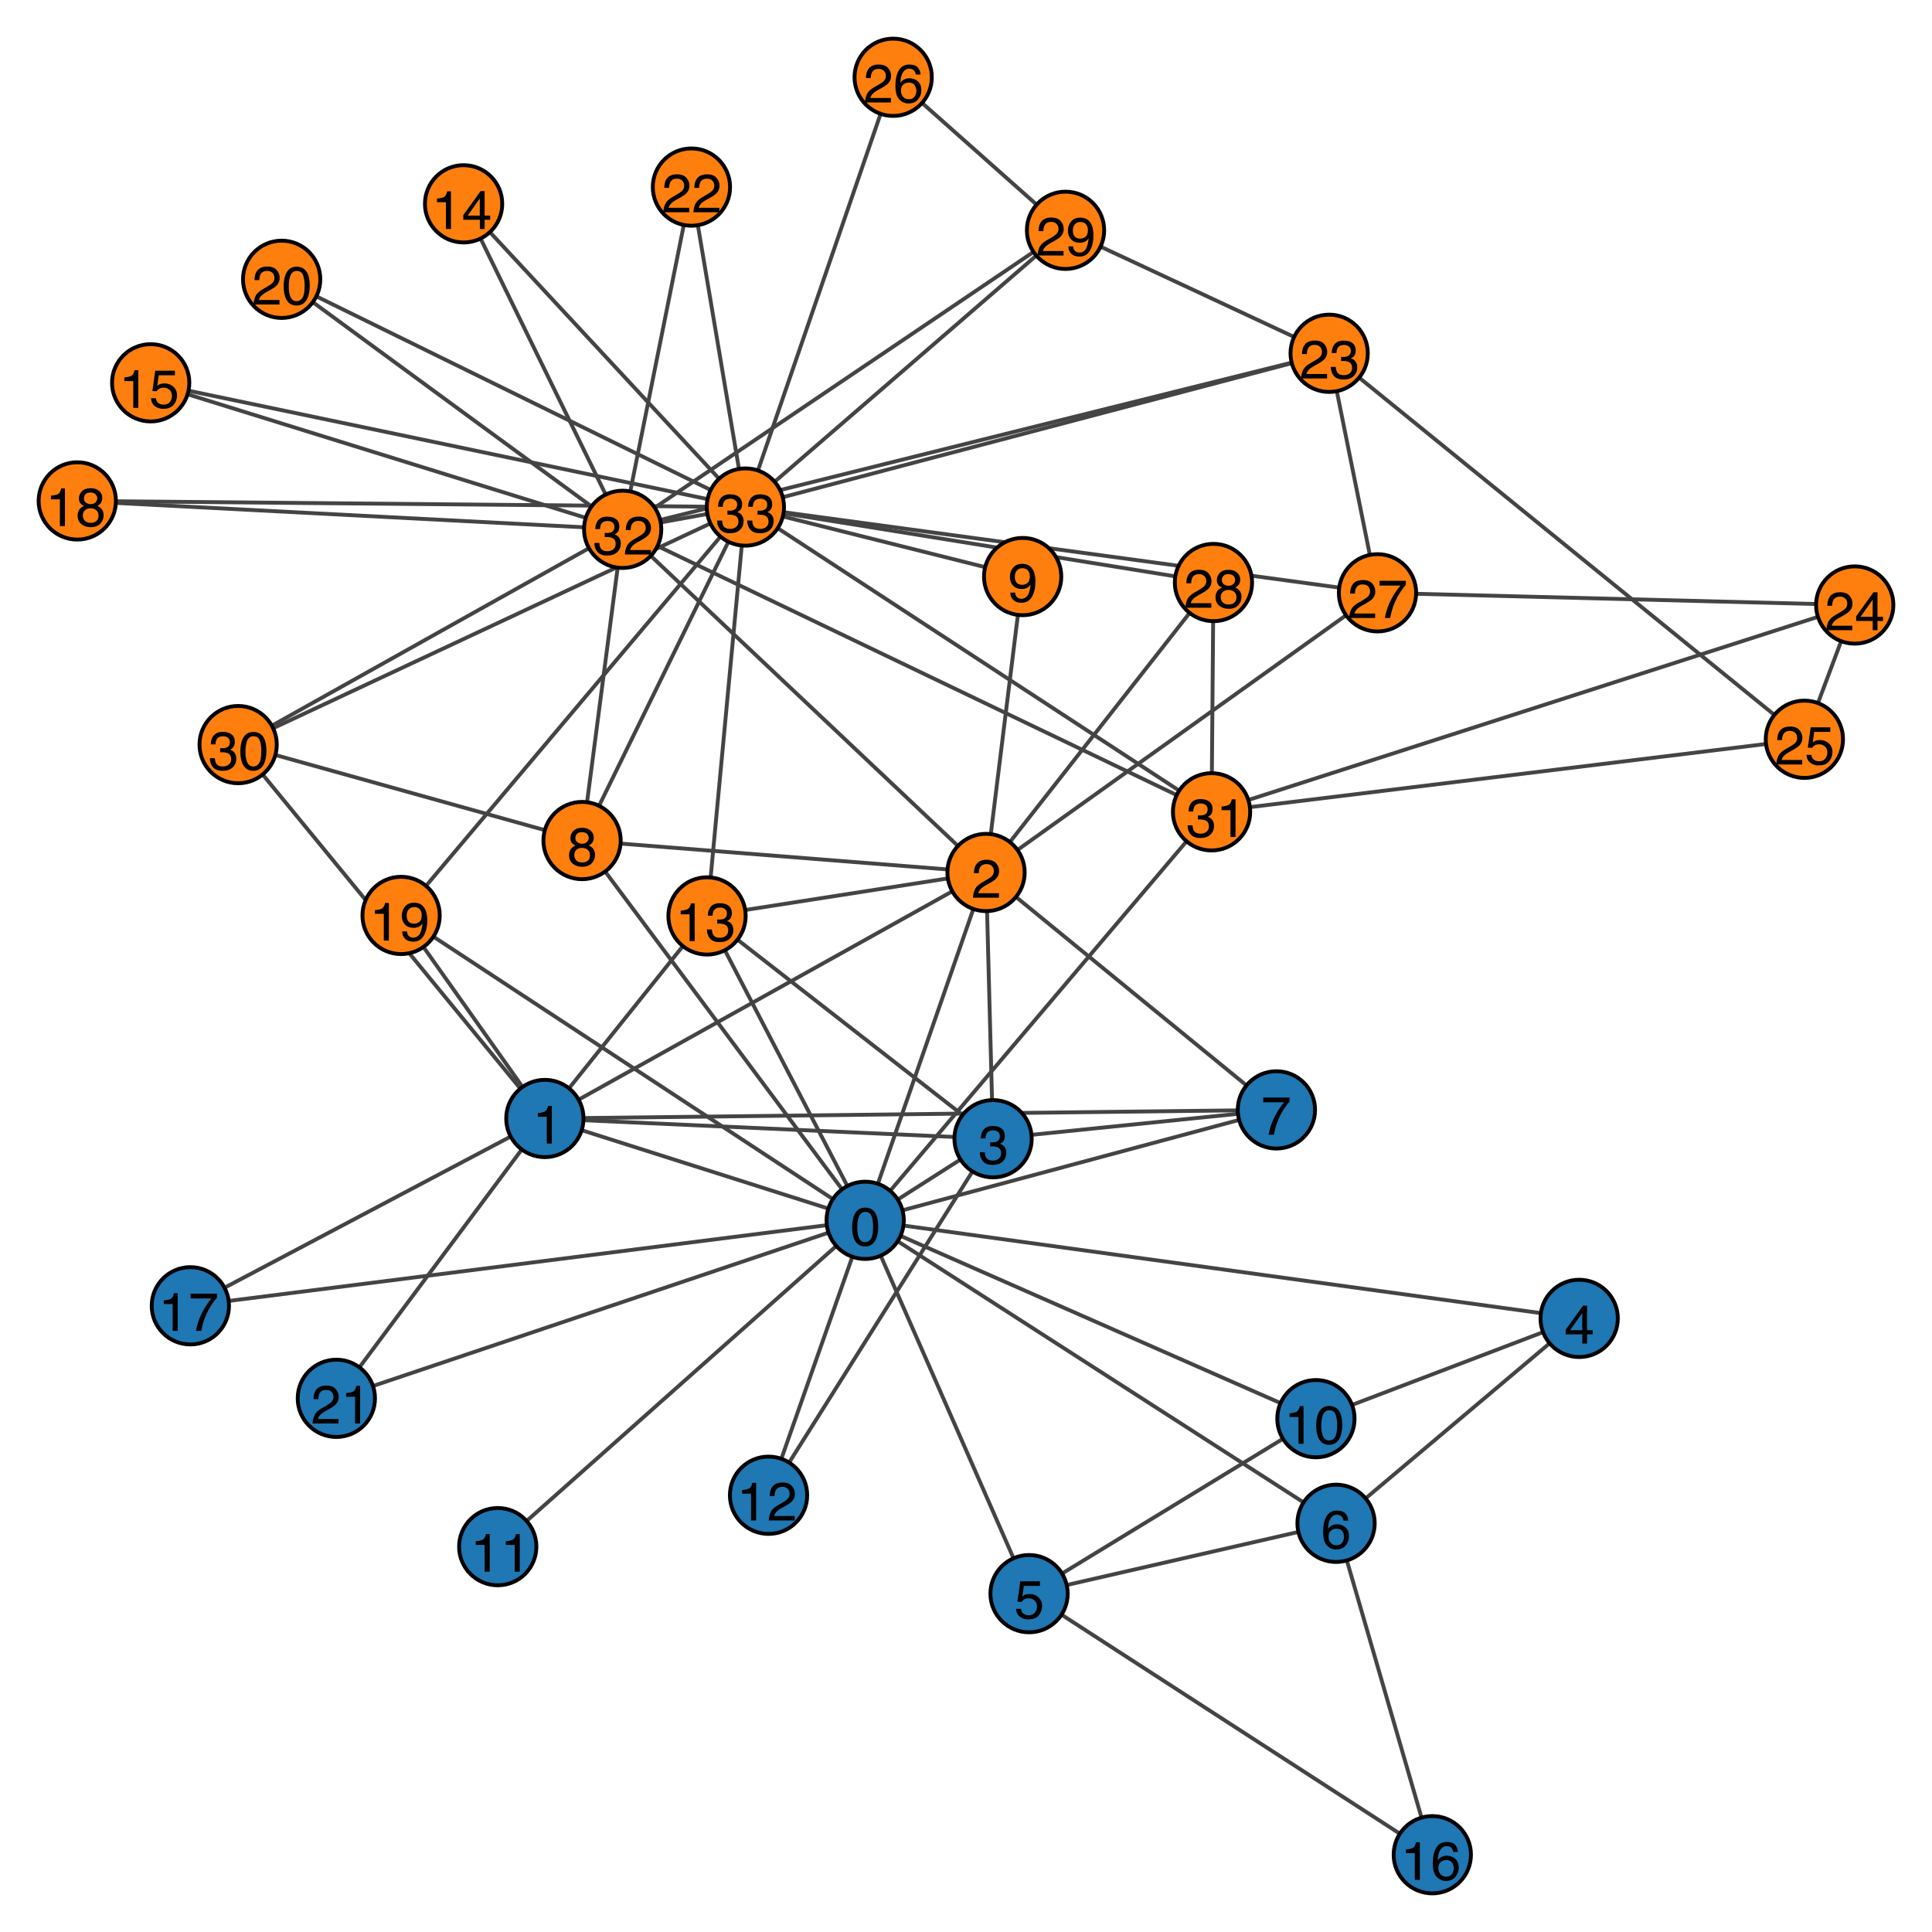 <?xml version="1.0" encoding="UTF-8"?>
<svg xmlns="http://www.w3.org/2000/svg" xmlns:xlink="http://www.w3.org/1999/xlink" width="500" height="500" viewBox="0 0 500 500">
<defs>
<g>
<g id="glyph-0-0">
<path d="M 3.789 -9.789 C 5.055 -9.789 5.969 -9.266 6.535 -8.223 C 6.973 -7.418 7.191 -6.312 7.191 -4.906 C 7.191 -3.578 6.992 -2.477 6.598 -1.605 C 6.023 -0.359 5.082 0.266 3.781 0.266 C 2.605 0.266 1.73 -0.242 1.156 -1.266 C 0.676 -2.117 0.438 -3.262 0.438 -4.695 C 0.438 -5.809 0.582 -6.762 0.867 -7.562 C 1.406 -9.047 2.379 -9.789 3.789 -9.789 Z M 3.773 -0.855 C 4.41 -0.855 4.918 -1.137 5.297 -1.703 C 5.676 -2.266 5.867 -3.32 5.867 -4.859 C 5.867 -5.973 5.727 -6.887 5.453 -7.605 C 5.18 -8.324 4.652 -8.68 3.863 -8.68 C 3.137 -8.68 2.609 -8.34 2.273 -7.66 C 1.938 -6.977 1.77 -5.977 1.77 -4.648 C 1.77 -3.648 1.879 -2.848 2.094 -2.242 C 2.422 -1.316 2.98 -0.855 3.773 -0.855 Z M 3.773 -0.855 "/>
</g>
<g id="glyph-0-1">
<path d="M 1.34 -6.93 L 1.34 -7.875 C 2.227 -7.961 2.848 -8.105 3.199 -8.309 C 3.551 -8.512 3.812 -8.992 3.984 -9.75 L 4.957 -9.75 L 4.957 0 L 3.645 0 L 3.645 -6.93 Z M 1.34 -6.93 "/>
</g>
<g id="glyph-0-2">
<path d="M 0.438 0 C 0.484 -0.844 0.656 -1.578 0.961 -2.203 C 1.266 -2.828 1.855 -3.395 2.734 -3.902 L 4.047 -4.664 C 4.633 -5.004 5.047 -5.297 5.285 -5.539 C 5.656 -5.914 5.844 -6.348 5.844 -6.836 C 5.844 -7.406 5.672 -7.859 5.332 -8.191 C 4.992 -8.527 4.535 -8.695 3.965 -8.695 C 3.121 -8.695 2.539 -8.375 2.215 -7.738 C 2.043 -7.398 1.945 -6.922 1.93 -6.316 L 0.676 -6.316 C 0.691 -7.168 0.848 -7.863 1.148 -8.402 C 1.68 -9.352 2.621 -9.824 3.973 -9.824 C 5.094 -9.824 5.91 -9.52 6.43 -8.914 C 6.945 -8.309 7.203 -7.633 7.203 -6.891 C 7.203 -6.105 6.93 -5.438 6.379 -4.883 C 6.059 -4.559 5.488 -4.164 4.664 -3.703 L 3.727 -3.188 C 3.281 -2.941 2.93 -2.703 2.672 -2.48 C 2.219 -2.086 1.93 -1.645 1.812 -1.164 L 7.156 -1.164 L 7.156 0 Z M 0.438 0 "/>
</g>
<g id="glyph-0-3">
<path d="M 3.637 0.266 C 2.48 0.266 1.641 -0.051 1.117 -0.688 C 0.594 -1.324 0.336 -2.098 0.336 -3.008 L 1.621 -3.008 C 1.676 -2.375 1.793 -1.914 1.977 -1.625 C 2.297 -1.109 2.871 -0.855 3.703 -0.855 C 4.352 -0.855 4.871 -1.027 5.266 -1.375 C 5.656 -1.719 5.852 -2.168 5.852 -2.715 C 5.852 -3.391 5.645 -3.859 5.234 -4.129 C 4.82 -4.398 4.246 -4.531 3.516 -4.531 C 3.434 -4.531 3.348 -4.531 3.266 -4.527 C 3.18 -4.527 3.094 -4.523 3.008 -4.52 L 3.008 -5.605 C 3.137 -5.594 3.242 -5.582 3.328 -5.578 C 3.414 -5.574 3.508 -5.57 3.609 -5.57 C 4.07 -5.57 4.449 -5.645 4.742 -5.789 C 5.262 -6.047 5.523 -6.5 5.523 -7.156 C 5.523 -7.645 5.352 -8.02 5.004 -8.285 C 4.656 -8.551 4.254 -8.68 3.793 -8.68 C 2.973 -8.68 2.406 -8.406 2.094 -7.859 C 1.918 -7.559 1.82 -7.133 1.797 -6.578 L 0.582 -6.578 C 0.582 -7.305 0.727 -7.926 1.02 -8.438 C 1.52 -9.348 2.402 -9.805 3.664 -9.805 C 4.664 -9.805 5.434 -9.582 5.98 -9.137 C 6.527 -8.691 6.801 -8.047 6.801 -7.203 C 6.801 -6.602 6.641 -6.117 6.316 -5.742 C 6.117 -5.508 5.855 -5.328 5.539 -5.195 C 6.055 -5.055 6.453 -4.781 6.742 -4.379 C 7.031 -3.977 7.18 -3.48 7.18 -2.898 C 7.18 -1.965 6.871 -1.203 6.254 -0.617 C 5.641 -0.027 4.766 0.266 3.637 0.266 Z M 3.637 0.266 "/>
</g>
<g id="glyph-0-4">
<path d="M 4.629 -3.465 L 4.629 -7.902 L 1.492 -3.465 Z M 4.648 0 L 4.648 -2.391 L 0.355 -2.391 L 0.355 -3.594 L 4.84 -9.816 L 5.879 -9.816 L 5.879 -3.465 L 7.32 -3.465 L 7.32 -2.391 L 5.879 -2.391 L 5.879 0 Z M 4.648 0 "/>
</g>
<g id="glyph-0-5">
<path d="M 1.73 -2.496 C 1.812 -1.793 2.137 -1.309 2.707 -1.039 C 3 -0.902 3.336 -0.836 3.719 -0.836 C 4.449 -0.836 4.988 -1.066 5.34 -1.531 C 5.691 -1.996 5.867 -2.512 5.867 -3.078 C 5.867 -3.762 5.656 -4.289 5.238 -4.664 C 4.82 -5.035 4.324 -5.223 3.738 -5.223 C 3.316 -5.223 2.953 -5.141 2.648 -4.977 C 2.344 -4.812 2.086 -4.586 1.875 -4.293 L 0.805 -4.355 L 1.551 -9.625 L 6.637 -9.625 L 6.637 -8.438 L 2.477 -8.438 L 2.059 -5.715 C 2.285 -5.887 2.5 -6.02 2.707 -6.105 C 3.07 -6.254 3.492 -6.328 3.973 -6.328 C 4.871 -6.328 5.629 -6.039 6.254 -5.461 C 6.879 -4.883 7.191 -4.148 7.191 -3.262 C 7.191 -2.336 6.906 -1.52 6.332 -0.812 C 5.762 -0.105 4.848 0.246 3.594 0.246 C 2.797 0.246 2.094 0.023 1.48 -0.426 C 0.867 -0.875 0.523 -1.566 0.453 -2.496 Z M 1.73 -2.496 "/>
</g>
<g id="glyph-0-6">
<path d="M 4.094 -9.828 C 5.188 -9.828 5.949 -9.547 6.383 -8.98 C 6.812 -8.414 7.027 -7.828 7.027 -7.227 L 5.812 -7.227 C 5.738 -7.613 5.621 -7.914 5.461 -8.133 C 5.164 -8.543 4.719 -8.75 4.117 -8.75 C 3.43 -8.75 2.879 -8.434 2.477 -7.797 C 2.07 -7.16 1.844 -6.25 1.797 -5.066 C 2.078 -5.48 2.438 -5.789 2.863 -5.996 C 3.258 -6.18 3.695 -6.27 4.176 -6.27 C 4.996 -6.27 5.711 -6.008 6.324 -5.484 C 6.934 -4.961 7.238 -4.176 7.238 -3.137 C 7.238 -2.25 6.949 -1.461 6.371 -0.777 C 5.793 -0.09 4.969 0.254 3.898 0.254 C 2.98 0.254 2.191 -0.094 1.523 -0.789 C 0.859 -1.484 0.527 -2.656 0.527 -4.301 C 0.527 -5.516 0.676 -6.547 0.969 -7.398 C 1.539 -9.02 2.582 -9.828 4.094 -9.828 Z M 4.008 -0.84 C 4.652 -0.84 5.137 -1.059 5.457 -1.492 C 5.781 -1.93 5.941 -2.441 5.941 -3.035 C 5.941 -3.535 5.797 -4.016 5.508 -4.469 C 5.223 -4.922 4.699 -5.148 3.945 -5.148 C 3.414 -5.148 2.953 -4.973 2.555 -4.621 C 2.156 -4.27 1.953 -3.742 1.953 -3.035 C 1.953 -2.414 2.137 -1.895 2.5 -1.473 C 2.859 -1.051 3.363 -0.84 4.008 -0.84 Z M 4.008 -0.84 "/>
</g>
<g id="glyph-0-7">
<path d="M 7.32 -9.625 L 7.32 -8.551 C 7.008 -8.246 6.59 -7.715 6.066 -6.961 C 5.547 -6.203 5.082 -5.387 4.684 -4.512 C 4.285 -3.66 3.984 -2.883 3.781 -2.18 C 3.648 -1.73 3.477 -1.004 3.266 0 L 1.906 0 C 2.219 -1.867 2.902 -3.727 3.957 -5.578 C 4.582 -6.664 5.238 -7.598 5.926 -8.387 L 0.512 -8.387 L 0.512 -9.625 Z M 7.32 -9.625 "/>
</g>
<g id="glyph-0-8">
<path d="M 3.809 -5.688 C 4.352 -5.688 4.773 -5.84 5.078 -6.141 C 5.383 -6.445 5.539 -6.805 5.539 -7.227 C 5.539 -7.59 5.391 -7.926 5.102 -8.23 C 4.809 -8.535 4.363 -8.688 3.766 -8.688 C 3.172 -8.688 2.746 -8.535 2.48 -8.23 C 2.219 -7.926 2.086 -7.566 2.086 -7.156 C 2.086 -6.695 2.258 -6.336 2.598 -6.078 C 2.938 -5.816 3.344 -5.688 3.809 -5.688 Z M 3.883 -0.84 C 4.453 -0.84 4.926 -0.996 5.301 -1.301 C 5.676 -1.609 5.867 -2.07 5.867 -2.68 C 5.867 -3.312 5.672 -3.793 5.285 -4.121 C 4.898 -4.449 4.398 -4.613 3.793 -4.613 C 3.207 -4.613 2.727 -4.445 2.355 -4.113 C 1.984 -3.777 1.797 -3.312 1.797 -2.719 C 1.797 -2.211 1.969 -1.77 2.309 -1.398 C 2.648 -1.027 3.172 -0.84 3.883 -0.84 Z M 2.133 -5.215 C 1.789 -5.359 1.523 -5.531 1.332 -5.727 C 0.973 -6.094 0.793 -6.566 0.793 -7.148 C 0.793 -7.879 1.059 -8.508 1.586 -9.031 C 2.113 -9.555 2.863 -9.816 3.836 -9.816 C 4.773 -9.816 5.508 -9.57 6.043 -9.074 C 6.578 -8.578 6.844 -8.004 6.844 -7.344 C 6.844 -6.73 6.688 -6.238 6.379 -5.859 C 6.203 -5.645 5.938 -5.434 5.57 -5.23 C 5.977 -5.043 6.297 -4.828 6.527 -4.586 C 6.961 -4.133 7.18 -3.539 7.18 -2.809 C 7.18 -1.949 6.887 -1.219 6.309 -0.617 C 5.73 -0.02 4.914 0.281 3.855 0.281 C 2.902 0.281 2.098 0.023 1.438 -0.496 C 0.781 -1.012 0.453 -1.766 0.453 -2.75 C 0.453 -3.328 0.594 -3.828 0.875 -4.25 C 1.156 -4.672 1.578 -4.992 2.133 -5.215 Z M 2.133 -5.215 "/>
</g>
<g id="glyph-0-9">
<path d="M 1.859 -2.367 C 1.895 -1.688 2.156 -1.219 2.645 -0.957 C 2.895 -0.82 3.18 -0.75 3.492 -0.75 C 4.082 -0.75 4.582 -0.996 4.996 -1.488 C 5.41 -1.977 5.707 -2.973 5.879 -4.469 C 5.605 -4.039 5.266 -3.734 4.863 -3.559 C 4.461 -3.383 4.027 -3.297 3.562 -3.297 C 2.617 -3.297 1.871 -3.59 1.324 -4.176 C 0.773 -4.766 0.5 -5.52 0.5 -6.445 C 0.5 -7.336 0.77 -8.117 1.312 -8.789 C 1.855 -9.465 2.656 -9.805 3.711 -9.805 C 5.137 -9.805 6.121 -9.16 6.664 -7.875 C 6.965 -7.168 7.117 -6.285 7.117 -5.223 C 7.117 -4.023 6.938 -2.961 6.578 -2.039 C 5.98 -0.496 4.969 0.273 3.539 0.273 C 2.582 0.273 1.855 0.023 1.359 -0.477 C 0.863 -0.98 0.617 -1.609 0.617 -2.367 Z M 3.727 -4.375 C 4.215 -4.375 4.66 -4.535 5.062 -4.855 C 5.465 -5.18 5.668 -5.738 5.668 -6.543 C 5.668 -7.262 5.484 -7.797 5.125 -8.152 C 4.762 -8.504 4.301 -8.68 3.738 -8.68 C 3.137 -8.68 2.66 -8.48 2.309 -8.078 C 1.953 -7.672 1.777 -7.133 1.777 -6.461 C 1.777 -5.82 1.934 -5.316 2.242 -4.938 C 2.551 -4.562 3.047 -4.375 3.727 -4.375 Z M 3.727 -4.375 "/>
</g>
</g>
</defs>
<rect x="-50" y="-50" width="600" height="600" fill="rgb(100%, 100%, 100%)" fill-opacity="1"/>
<path fill="none" stroke-width="1" stroke-linecap="butt" stroke-linejoin="miter" stroke="rgb(26.667%, 26.667%, 26.667%)" stroke-opacity="1" stroke-miterlimit="10" d="M 223.906 315.816 L 141.008 289.465 "/>
<path fill="none" stroke-width="1" stroke-linecap="butt" stroke-linejoin="miter" stroke="rgb(26.667%, 26.667%, 26.667%)" stroke-opacity="1" stroke-miterlimit="10" d="M 223.906 315.816 L 255.188 225.797 "/>
<path fill="none" stroke-width="1" stroke-linecap="butt" stroke-linejoin="miter" stroke="rgb(26.667%, 26.667%, 26.667%)" stroke-opacity="1" stroke-miterlimit="10" d="M 223.906 315.816 L 257.004 294.703 "/>
<path fill="none" stroke-width="1" stroke-linecap="butt" stroke-linejoin="miter" stroke="rgb(26.667%, 26.667%, 26.667%)" stroke-opacity="1" stroke-miterlimit="10" d="M 223.906 315.816 L 408.688 341.199 "/>
<path fill="none" stroke-width="1" stroke-linecap="butt" stroke-linejoin="miter" stroke="rgb(26.667%, 26.667%, 26.667%)" stroke-opacity="1" stroke-miterlimit="10" d="M 223.906 315.816 L 266.32 412.438 "/>
<path fill="none" stroke-width="1" stroke-linecap="butt" stroke-linejoin="miter" stroke="rgb(26.667%, 26.667%, 26.667%)" stroke-opacity="1" stroke-miterlimit="10" d="M 223.906 315.816 L 345.77 394.23 "/>
<path fill="none" stroke-width="1" stroke-linecap="butt" stroke-linejoin="miter" stroke="rgb(26.667%, 26.667%, 26.667%)" stroke-opacity="1" stroke-miterlimit="10" d="M 223.906 315.816 L 330.336 287.238 "/>
<path fill="none" stroke-width="1" stroke-linecap="butt" stroke-linejoin="miter" stroke="rgb(26.667%, 26.667%, 26.667%)" stroke-opacity="1" stroke-miterlimit="10" d="M 223.906 315.816 L 150.637 217.531 "/>
<path fill="none" stroke-width="1" stroke-linecap="butt" stroke-linejoin="miter" stroke="rgb(26.667%, 26.667%, 26.667%)" stroke-opacity="1" stroke-miterlimit="10" d="M 223.906 315.816 L 340.559 367.152 "/>
<path fill="none" stroke-width="1" stroke-linecap="butt" stroke-linejoin="miter" stroke="rgb(26.667%, 26.667%, 26.667%)" stroke-opacity="1" stroke-miterlimit="10" d="M 223.906 315.816 L 128.816 400.273 "/>
<path fill="none" stroke-width="1" stroke-linecap="butt" stroke-linejoin="miter" stroke="rgb(26.667%, 26.667%, 26.667%)" stroke-opacity="1" stroke-miterlimit="10" d="M 223.906 315.816 L 198.898 386.973 "/>
<path fill="none" stroke-width="1" stroke-linecap="butt" stroke-linejoin="miter" stroke="rgb(26.667%, 26.667%, 26.667%)" stroke-opacity="1" stroke-miterlimit="10" d="M 223.906 315.816 L 182.977 237.043 "/>
<path fill="none" stroke-width="1" stroke-linecap="butt" stroke-linejoin="miter" stroke="rgb(26.667%, 26.667%, 26.667%)" stroke-opacity="1" stroke-miterlimit="10" d="M 223.906 315.816 L 49.262 337.938 "/>
<path fill="none" stroke-width="1" stroke-linecap="butt" stroke-linejoin="miter" stroke="rgb(26.667%, 26.667%, 26.667%)" stroke-opacity="1" stroke-miterlimit="10" d="M 223.906 315.816 L 103.805 236.914 "/>
<path fill="none" stroke-width="1" stroke-linecap="butt" stroke-linejoin="miter" stroke="rgb(26.667%, 26.667%, 26.667%)" stroke-opacity="1" stroke-miterlimit="10" d="M 223.906 315.816 L 87.047 361.887 "/>
<path fill="none" stroke-width="1" stroke-linecap="butt" stroke-linejoin="miter" stroke="rgb(26.667%, 26.667%, 26.667%)" stroke-opacity="1" stroke-miterlimit="10" d="M 223.906 315.816 L 313.551 210.098 "/>
<path fill="none" stroke-width="1" stroke-linecap="butt" stroke-linejoin="miter" stroke="rgb(26.667%, 26.667%, 26.667%)" stroke-opacity="1" stroke-miterlimit="10" d="M 141.008 289.465 L 255.188 225.797 "/>
<path fill="none" stroke-width="1" stroke-linecap="butt" stroke-linejoin="miter" stroke="rgb(26.667%, 26.667%, 26.667%)" stroke-opacity="1" stroke-miterlimit="10" d="M 141.008 289.465 L 257.004 294.703 "/>
<path fill="none" stroke-width="1" stroke-linecap="butt" stroke-linejoin="miter" stroke="rgb(26.667%, 26.667%, 26.667%)" stroke-opacity="1" stroke-miterlimit="10" d="M 141.008 289.465 L 330.336 287.238 "/>
<path fill="none" stroke-width="1" stroke-linecap="butt" stroke-linejoin="miter" stroke="rgb(26.667%, 26.667%, 26.667%)" stroke-opacity="1" stroke-miterlimit="10" d="M 141.008 289.465 L 182.977 237.043 "/>
<path fill="none" stroke-width="1" stroke-linecap="butt" stroke-linejoin="miter" stroke="rgb(26.667%, 26.667%, 26.667%)" stroke-opacity="1" stroke-miterlimit="10" d="M 141.008 289.465 L 49.262 337.938 "/>
<path fill="none" stroke-width="1" stroke-linecap="butt" stroke-linejoin="miter" stroke="rgb(26.667%, 26.667%, 26.667%)" stroke-opacity="1" stroke-miterlimit="10" d="M 141.008 289.465 L 103.805 236.914 "/>
<path fill="none" stroke-width="1" stroke-linecap="butt" stroke-linejoin="miter" stroke="rgb(26.667%, 26.667%, 26.667%)" stroke-opacity="1" stroke-miterlimit="10" d="M 141.008 289.465 L 87.047 361.887 "/>
<path fill="none" stroke-width="1" stroke-linecap="butt" stroke-linejoin="miter" stroke="rgb(26.667%, 26.667%, 26.667%)" stroke-opacity="1" stroke-miterlimit="10" d="M 141.008 289.465 L 61.629 192.703 "/>
<path fill="none" stroke-width="1" stroke-linecap="butt" stroke-linejoin="miter" stroke="rgb(26.667%, 26.667%, 26.667%)" stroke-opacity="1" stroke-miterlimit="10" d="M 255.188 225.797 L 257.004 294.703 "/>
<path fill="none" stroke-width="1" stroke-linecap="butt" stroke-linejoin="miter" stroke="rgb(26.667%, 26.667%, 26.667%)" stroke-opacity="1" stroke-miterlimit="10" d="M 255.188 225.797 L 330.336 287.238 "/>
<path fill="none" stroke-width="1" stroke-linecap="butt" stroke-linejoin="miter" stroke="rgb(26.667%, 26.667%, 26.667%)" stroke-opacity="1" stroke-miterlimit="10" d="M 255.188 225.797 L 356.496 153.418 "/>
<path fill="none" stroke-width="1" stroke-linecap="butt" stroke-linejoin="miter" stroke="rgb(26.667%, 26.667%, 26.667%)" stroke-opacity="1" stroke-miterlimit="10" d="M 255.188 225.797 L 314.043 150.754 "/>
<path fill="none" stroke-width="1" stroke-linecap="butt" stroke-linejoin="miter" stroke="rgb(26.667%, 26.667%, 26.667%)" stroke-opacity="1" stroke-miterlimit="10" d="M 255.188 225.797 L 161.148 136.988 "/>
<path fill="none" stroke-width="1" stroke-linecap="butt" stroke-linejoin="miter" stroke="rgb(26.667%, 26.667%, 26.667%)" stroke-opacity="1" stroke-miterlimit="10" d="M 255.188 225.797 L 264.66 149.215 "/>
<path fill="none" stroke-width="1" stroke-linecap="butt" stroke-linejoin="miter" stroke="rgb(26.667%, 26.667%, 26.667%)" stroke-opacity="1" stroke-miterlimit="10" d="M 255.188 225.797 L 150.637 217.531 "/>
<path fill="none" stroke-width="1" stroke-linecap="butt" stroke-linejoin="miter" stroke="rgb(26.667%, 26.667%, 26.667%)" stroke-opacity="1" stroke-miterlimit="10" d="M 255.188 225.797 L 182.977 237.043 "/>
<path fill="none" stroke-width="1" stroke-linecap="butt" stroke-linejoin="miter" stroke="rgb(26.667%, 26.667%, 26.667%)" stroke-opacity="1" stroke-miterlimit="10" d="M 257.004 294.703 L 330.336 287.238 "/>
<path fill="none" stroke-width="1" stroke-linecap="butt" stroke-linejoin="miter" stroke="rgb(26.667%, 26.667%, 26.667%)" stroke-opacity="1" stroke-miterlimit="10" d="M 257.004 294.703 L 198.898 386.973 "/>
<path fill="none" stroke-width="1" stroke-linecap="butt" stroke-linejoin="miter" stroke="rgb(26.667%, 26.667%, 26.667%)" stroke-opacity="1" stroke-miterlimit="10" d="M 257.004 294.703 L 182.977 237.043 "/>
<path fill="none" stroke-width="1" stroke-linecap="butt" stroke-linejoin="miter" stroke="rgb(26.667%, 26.667%, 26.667%)" stroke-opacity="1" stroke-miterlimit="10" d="M 408.688 341.199 L 345.77 394.23 "/>
<path fill="none" stroke-width="1" stroke-linecap="butt" stroke-linejoin="miter" stroke="rgb(26.667%, 26.667%, 26.667%)" stroke-opacity="1" stroke-miterlimit="10" d="M 408.688 341.199 L 340.559 367.152 "/>
<path fill="none" stroke-width="1" stroke-linecap="butt" stroke-linejoin="miter" stroke="rgb(26.667%, 26.667%, 26.667%)" stroke-opacity="1" stroke-miterlimit="10" d="M 266.32 412.438 L 345.77 394.23 "/>
<path fill="none" stroke-width="1" stroke-linecap="butt" stroke-linejoin="miter" stroke="rgb(26.667%, 26.667%, 26.667%)" stroke-opacity="1" stroke-miterlimit="10" d="M 266.32 412.438 L 340.559 367.152 "/>
<path fill="none" stroke-width="1" stroke-linecap="butt" stroke-linejoin="miter" stroke="rgb(26.667%, 26.667%, 26.667%)" stroke-opacity="1" stroke-miterlimit="10" d="M 266.32 412.438 L 370.68 480 "/>
<path fill="none" stroke-width="1" stroke-linecap="butt" stroke-linejoin="miter" stroke="rgb(26.667%, 26.667%, 26.667%)" stroke-opacity="1" stroke-miterlimit="10" d="M 345.77 394.23 L 370.68 480 "/>
<path fill="none" stroke-width="1" stroke-linecap="butt" stroke-linejoin="miter" stroke="rgb(26.667%, 26.667%, 26.667%)" stroke-opacity="1" stroke-miterlimit="10" d="M 150.637 217.531 L 61.629 192.703 "/>
<path fill="none" stroke-width="1" stroke-linecap="butt" stroke-linejoin="miter" stroke="rgb(26.667%, 26.667%, 26.667%)" stroke-opacity="1" stroke-miterlimit="10" d="M 150.637 217.531 L 161.148 136.988 "/>
<path fill="none" stroke-width="1" stroke-linecap="butt" stroke-linejoin="miter" stroke="rgb(26.667%, 26.667%, 26.667%)" stroke-opacity="1" stroke-miterlimit="10" d="M 150.637 217.531 L 192.906 131.223 "/>
<path fill="none" stroke-width="1" stroke-linecap="butt" stroke-linejoin="miter" stroke="rgb(26.667%, 26.667%, 26.667%)" stroke-opacity="1" stroke-miterlimit="10" d="M 264.66 149.215 L 192.906 131.223 "/>
<path fill="none" stroke-width="1" stroke-linecap="butt" stroke-linejoin="miter" stroke="rgb(26.667%, 26.667%, 26.667%)" stroke-opacity="1" stroke-miterlimit="10" d="M 182.977 237.043 L 192.906 131.223 "/>
<path fill="none" stroke-width="1" stroke-linecap="butt" stroke-linejoin="miter" stroke="rgb(26.667%, 26.667%, 26.667%)" stroke-opacity="1" stroke-miterlimit="10" d="M 119.977 52.75 L 161.148 136.988 "/>
<path fill="none" stroke-width="1" stroke-linecap="butt" stroke-linejoin="miter" stroke="rgb(26.667%, 26.667%, 26.667%)" stroke-opacity="1" stroke-miterlimit="10" d="M 119.977 52.75 L 192.906 131.223 "/>
<path fill="none" stroke-width="1" stroke-linecap="butt" stroke-linejoin="miter" stroke="rgb(26.667%, 26.667%, 26.667%)" stroke-opacity="1" stroke-miterlimit="10" d="M 38.996 99.07 L 161.148 136.988 "/>
<path fill="none" stroke-width="1" stroke-linecap="butt" stroke-linejoin="miter" stroke="rgb(26.667%, 26.667%, 26.667%)" stroke-opacity="1" stroke-miterlimit="10" d="M 38.996 99.07 L 192.906 131.223 "/>
<path fill="none" stroke-width="1" stroke-linecap="butt" stroke-linejoin="miter" stroke="rgb(26.667%, 26.667%, 26.667%)" stroke-opacity="1" stroke-miterlimit="10" d="M 20 129.641 L 161.148 136.988 "/>
<path fill="none" stroke-width="1" stroke-linecap="butt" stroke-linejoin="miter" stroke="rgb(26.667%, 26.667%, 26.667%)" stroke-opacity="1" stroke-miterlimit="10" d="M 20 129.641 L 192.906 131.223 "/>
<path fill="none" stroke-width="1" stroke-linecap="butt" stroke-linejoin="miter" stroke="rgb(26.667%, 26.667%, 26.667%)" stroke-opacity="1" stroke-miterlimit="10" d="M 103.805 236.914 L 192.906 131.223 "/>
<path fill="none" stroke-width="1" stroke-linecap="butt" stroke-linejoin="miter" stroke="rgb(26.667%, 26.667%, 26.667%)" stroke-opacity="1" stroke-miterlimit="10" d="M 72.891 72.285 L 161.148 136.988 "/>
<path fill="none" stroke-width="1" stroke-linecap="butt" stroke-linejoin="miter" stroke="rgb(26.667%, 26.667%, 26.667%)" stroke-opacity="1" stroke-miterlimit="10" d="M 72.891 72.285 L 192.906 131.223 "/>
<path fill="none" stroke-width="1" stroke-linecap="butt" stroke-linejoin="miter" stroke="rgb(26.667%, 26.667%, 26.667%)" stroke-opacity="1" stroke-miterlimit="10" d="M 178.941 48.418 L 161.148 136.988 "/>
<path fill="none" stroke-width="1" stroke-linecap="butt" stroke-linejoin="miter" stroke="rgb(26.667%, 26.667%, 26.667%)" stroke-opacity="1" stroke-miterlimit="10" d="M 178.941 48.418 L 192.906 131.223 "/>
<path fill="none" stroke-width="1" stroke-linecap="butt" stroke-linejoin="miter" stroke="rgb(26.667%, 26.667%, 26.667%)" stroke-opacity="1" stroke-miterlimit="10" d="M 343.984 91.43 L 466.973 191.324 "/>
<path fill="none" stroke-width="1" stroke-linecap="butt" stroke-linejoin="miter" stroke="rgb(26.667%, 26.667%, 26.667%)" stroke-opacity="1" stroke-miterlimit="10" d="M 343.984 91.43 L 356.496 153.418 "/>
<path fill="none" stroke-width="1" stroke-linecap="butt" stroke-linejoin="miter" stroke="rgb(26.667%, 26.667%, 26.667%)" stroke-opacity="1" stroke-miterlimit="10" d="M 343.984 91.43 L 161.148 136.988 "/>
<path fill="none" stroke-width="1" stroke-linecap="butt" stroke-linejoin="miter" stroke="rgb(26.667%, 26.667%, 26.667%)" stroke-opacity="1" stroke-miterlimit="10" d="M 343.984 91.43 L 192.906 131.223 "/>
<path fill="none" stroke-width="1" stroke-linecap="butt" stroke-linejoin="miter" stroke="rgb(26.667%, 26.667%, 26.667%)" stroke-opacity="1" stroke-miterlimit="10" d="M 343.984 91.43 L 275.758 59.605 "/>
<path fill="none" stroke-width="1" stroke-linecap="butt" stroke-linejoin="miter" stroke="rgb(26.667%, 26.667%, 26.667%)" stroke-opacity="1" stroke-miterlimit="10" d="M 480 156.574 L 466.973 191.324 "/>
<path fill="none" stroke-width="1" stroke-linecap="butt" stroke-linejoin="miter" stroke="rgb(26.667%, 26.667%, 26.667%)" stroke-opacity="1" stroke-miterlimit="10" d="M 480 156.574 L 356.496 153.418 "/>
<path fill="none" stroke-width="1" stroke-linecap="butt" stroke-linejoin="miter" stroke="rgb(26.667%, 26.667%, 26.667%)" stroke-opacity="1" stroke-miterlimit="10" d="M 480 156.574 L 313.551 210.098 "/>
<path fill="none" stroke-width="1" stroke-linecap="butt" stroke-linejoin="miter" stroke="rgb(26.667%, 26.667%, 26.667%)" stroke-opacity="1" stroke-miterlimit="10" d="M 466.973 191.324 L 313.551 210.098 "/>
<path fill="none" stroke-width="1" stroke-linecap="butt" stroke-linejoin="miter" stroke="rgb(26.667%, 26.667%, 26.667%)" stroke-opacity="1" stroke-miterlimit="10" d="M 231.152 20 L 275.758 59.605 "/>
<path fill="none" stroke-width="1" stroke-linecap="butt" stroke-linejoin="miter" stroke="rgb(26.667%, 26.667%, 26.667%)" stroke-opacity="1" stroke-miterlimit="10" d="M 231.152 20 L 192.906 131.223 "/>
<path fill="none" stroke-width="1" stroke-linecap="butt" stroke-linejoin="miter" stroke="rgb(26.667%, 26.667%, 26.667%)" stroke-opacity="1" stroke-miterlimit="10" d="M 356.496 153.418 L 192.906 131.223 "/>
<path fill="none" stroke-width="1" stroke-linecap="butt" stroke-linejoin="miter" stroke="rgb(26.667%, 26.667%, 26.667%)" stroke-opacity="1" stroke-miterlimit="10" d="M 314.043 150.754 L 313.551 210.098 "/>
<path fill="none" stroke-width="1" stroke-linecap="butt" stroke-linejoin="miter" stroke="rgb(26.667%, 26.667%, 26.667%)" stroke-opacity="1" stroke-miterlimit="10" d="M 314.043 150.754 L 192.906 131.223 "/>
<path fill="none" stroke-width="1" stroke-linecap="butt" stroke-linejoin="miter" stroke="rgb(26.667%, 26.667%, 26.667%)" stroke-opacity="1" stroke-miterlimit="10" d="M 275.758 59.605 L 161.148 136.988 "/>
<path fill="none" stroke-width="1" stroke-linecap="butt" stroke-linejoin="miter" stroke="rgb(26.667%, 26.667%, 26.667%)" stroke-opacity="1" stroke-miterlimit="10" d="M 275.758 59.605 L 192.906 131.223 "/>
<path fill="none" stroke-width="1" stroke-linecap="butt" stroke-linejoin="miter" stroke="rgb(26.667%, 26.667%, 26.667%)" stroke-opacity="1" stroke-miterlimit="10" d="M 61.629 192.703 L 161.148 136.988 "/>
<path fill="none" stroke-width="1" stroke-linecap="butt" stroke-linejoin="miter" stroke="rgb(26.667%, 26.667%, 26.667%)" stroke-opacity="1" stroke-miterlimit="10" d="M 61.629 192.703 L 192.906 131.223 "/>
<path fill="none" stroke-width="1" stroke-linecap="butt" stroke-linejoin="miter" stroke="rgb(26.667%, 26.667%, 26.667%)" stroke-opacity="1" stroke-miterlimit="10" d="M 313.551 210.098 L 161.148 136.988 "/>
<path fill="none" stroke-width="1" stroke-linecap="butt" stroke-linejoin="miter" stroke="rgb(26.667%, 26.667%, 26.667%)" stroke-opacity="1" stroke-miterlimit="10" d="M 313.551 210.098 L 192.906 131.223 "/>
<path fill="none" stroke-width="1" stroke-linecap="butt" stroke-linejoin="miter" stroke="rgb(26.667%, 26.667%, 26.667%)" stroke-opacity="1" stroke-miterlimit="10" d="M 161.148 136.988 L 192.906 131.223 "/>
<path fill-rule="nonzero" fill="rgb(12.157%, 46.667%, 70.588%)" fill-opacity="1" stroke-width="1" stroke-linecap="butt" stroke-linejoin="miter" stroke="rgb(0%, 0%, 0%)" stroke-opacity="1" stroke-miterlimit="10" d="M 233.906 315.816 C 233.906 321.34 229.43 325.816 223.906 325.816 C 218.383 325.816 213.906 321.34 213.906 315.816 C 213.906 310.293 218.383 305.816 223.906 305.816 C 229.43 305.816 233.906 310.293 233.906 315.816 "/>
<path fill-rule="nonzero" fill="rgb(12.157%, 46.667%, 70.588%)" fill-opacity="1" stroke-width="1" stroke-linecap="butt" stroke-linejoin="miter" stroke="rgb(0%, 0%, 0%)" stroke-opacity="1" stroke-miterlimit="10" d="M 151.008 289.465 C 151.008 294.984 146.531 299.465 141.008 299.465 C 135.484 299.465 131.008 294.984 131.008 289.465 C 131.008 283.941 135.484 279.465 141.008 279.465 C 146.531 279.465 151.008 283.941 151.008 289.465 "/>
<path fill-rule="nonzero" fill="rgb(100%, 49.804%, 5.49%)" fill-opacity="1" stroke-width="1" stroke-linecap="butt" stroke-linejoin="miter" stroke="rgb(0%, 0%, 0%)" stroke-opacity="1" stroke-miterlimit="10" d="M 265.188 225.797 C 265.188 231.32 260.711 235.797 255.188 235.797 C 249.664 235.797 245.188 231.32 245.188 225.797 C 245.188 220.273 249.664 215.797 255.188 215.797 C 260.711 215.797 265.188 220.273 265.188 225.797 "/>
<path fill-rule="nonzero" fill="rgb(12.157%, 46.667%, 70.588%)" fill-opacity="1" stroke-width="1" stroke-linecap="butt" stroke-linejoin="miter" stroke="rgb(0%, 0%, 0%)" stroke-opacity="1" stroke-miterlimit="10" d="M 267.004 294.703 C 267.004 300.223 262.527 304.703 257.004 304.703 C 251.48 304.703 247.004 300.223 247.004 294.703 C 247.004 289.18 251.48 284.703 257.004 284.703 C 262.527 284.703 267.004 289.18 267.004 294.703 "/>
<path fill-rule="nonzero" fill="rgb(12.157%, 46.667%, 70.588%)" fill-opacity="1" stroke-width="1" stroke-linecap="butt" stroke-linejoin="miter" stroke="rgb(0%, 0%, 0%)" stroke-opacity="1" stroke-miterlimit="10" d="M 418.688 341.199 C 418.688 346.723 414.211 351.199 408.688 351.199 C 403.164 351.199 398.688 346.723 398.688 341.199 C 398.688 335.676 403.164 331.199 408.688 331.199 C 414.211 331.199 418.688 335.676 418.688 341.199 "/>
<path fill-rule="nonzero" fill="rgb(12.157%, 46.667%, 70.588%)" fill-opacity="1" stroke-width="1" stroke-linecap="butt" stroke-linejoin="miter" stroke="rgb(0%, 0%, 0%)" stroke-opacity="1" stroke-miterlimit="10" d="M 276.32 412.438 C 276.32 417.961 271.844 422.438 266.32 422.438 C 260.797 422.438 256.32 417.961 256.32 412.438 C 256.32 406.914 260.797 402.438 266.32 402.438 C 271.844 402.438 276.32 406.914 276.32 412.438 "/>
<path fill-rule="nonzero" fill="rgb(12.157%, 46.667%, 70.588%)" fill-opacity="1" stroke-width="1" stroke-linecap="butt" stroke-linejoin="miter" stroke="rgb(0%, 0%, 0%)" stroke-opacity="1" stroke-miterlimit="10" d="M 355.77 394.23 C 355.77 399.754 351.293 404.23 345.77 404.23 C 340.246 404.23 335.77 399.754 335.77 394.23 C 335.77 388.707 340.246 384.23 345.77 384.23 C 351.293 384.23 355.77 388.707 355.77 394.23 "/>
<path fill-rule="nonzero" fill="rgb(12.157%, 46.667%, 70.588%)" fill-opacity="1" stroke-width="1" stroke-linecap="butt" stroke-linejoin="miter" stroke="rgb(0%, 0%, 0%)" stroke-opacity="1" stroke-miterlimit="10" d="M 340.336 287.238 C 340.336 292.762 335.859 297.238 330.336 297.238 C 324.812 297.238 320.336 292.762 320.336 287.238 C 320.336 281.715 324.812 277.238 330.336 277.238 C 335.859 277.238 340.336 281.715 340.336 287.238 "/>
<path fill-rule="nonzero" fill="rgb(100%, 49.804%, 5.49%)" fill-opacity="1" stroke-width="1" stroke-linecap="butt" stroke-linejoin="miter" stroke="rgb(0%, 0%, 0%)" stroke-opacity="1" stroke-miterlimit="10" d="M 160.637 217.531 C 160.637 223.055 156.16 227.531 150.637 227.531 C 145.113 227.531 140.637 223.055 140.637 217.531 C 140.637 212.008 145.113 207.531 150.637 207.531 C 156.16 207.531 160.637 212.008 160.637 217.531 "/>
<path fill-rule="nonzero" fill="rgb(100%, 49.804%, 5.49%)" fill-opacity="1" stroke-width="1" stroke-linecap="butt" stroke-linejoin="miter" stroke="rgb(0%, 0%, 0%)" stroke-opacity="1" stroke-miterlimit="10" d="M 274.66 149.215 C 274.66 154.738 270.184 159.215 264.66 159.215 C 259.141 159.215 254.66 154.738 254.66 149.215 C 254.66 143.691 259.141 139.215 264.66 139.215 C 270.184 139.215 274.66 143.691 274.66 149.215 "/>
<path fill-rule="nonzero" fill="rgb(12.157%, 46.667%, 70.588%)" fill-opacity="1" stroke-width="1" stroke-linecap="butt" stroke-linejoin="miter" stroke="rgb(0%, 0%, 0%)" stroke-opacity="1" stroke-miterlimit="10" d="M 350.559 367.152 C 350.559 372.676 346.082 377.152 340.559 377.152 C 335.035 377.152 330.559 372.676 330.559 367.152 C 330.559 361.629 335.035 357.152 340.559 357.152 C 346.082 357.152 350.559 361.629 350.559 367.152 "/>
<path fill-rule="nonzero" fill="rgb(12.157%, 46.667%, 70.588%)" fill-opacity="1" stroke-width="1" stroke-linecap="butt" stroke-linejoin="miter" stroke="rgb(0%, 0%, 0%)" stroke-opacity="1" stroke-miterlimit="10" d="M 138.816 400.273 C 138.816 405.797 134.34 410.273 128.816 410.273 C 123.297 410.273 118.816 405.797 118.816 400.273 C 118.816 394.754 123.297 390.273 128.816 390.273 C 134.34 390.273 138.816 394.754 138.816 400.273 "/>
<path fill-rule="nonzero" fill="rgb(12.157%, 46.667%, 70.588%)" fill-opacity="1" stroke-width="1" stroke-linecap="butt" stroke-linejoin="miter" stroke="rgb(0%, 0%, 0%)" stroke-opacity="1" stroke-miterlimit="10" d="M 208.898 386.973 C 208.898 392.496 204.422 396.973 198.898 396.973 C 193.375 396.973 188.898 392.496 188.898 386.973 C 188.898 381.449 193.375 376.973 198.898 376.973 C 204.422 376.973 208.898 381.449 208.898 386.973 "/>
<path fill-rule="nonzero" fill="rgb(100%, 49.804%, 5.49%)" fill-opacity="1" stroke-width="1" stroke-linecap="butt" stroke-linejoin="miter" stroke="rgb(0%, 0%, 0%)" stroke-opacity="1" stroke-miterlimit="10" d="M 192.977 237.043 C 192.977 242.566 188.5 247.043 182.977 247.043 C 177.453 247.043 172.977 242.566 172.977 237.043 C 172.977 231.52 177.453 227.043 182.977 227.043 C 188.5 227.043 192.977 231.52 192.977 237.043 "/>
<path fill-rule="nonzero" fill="rgb(100%, 49.804%, 5.49%)" fill-opacity="1" stroke-width="1" stroke-linecap="butt" stroke-linejoin="miter" stroke="rgb(0%, 0%, 0%)" stroke-opacity="1" stroke-miterlimit="10" d="M 129.977 52.75 C 129.977 58.27 125.5 62.75 119.977 62.75 C 114.453 62.75 109.977 58.27 109.977 52.75 C 109.977 47.227 114.453 42.75 119.977 42.75 C 125.5 42.75 129.977 47.227 129.977 52.75 "/>
<path fill-rule="nonzero" fill="rgb(100%, 49.804%, 5.49%)" fill-opacity="1" stroke-width="1" stroke-linecap="butt" stroke-linejoin="miter" stroke="rgb(0%, 0%, 0%)" stroke-opacity="1" stroke-miterlimit="10" d="M 48.996 99.07 C 48.996 104.594 44.52 109.07 38.996 109.07 C 33.477 109.07 28.996 104.594 28.996 99.07 C 28.996 93.547 33.477 89.07 38.996 89.07 C 44.52 89.07 48.996 93.547 48.996 99.07 "/>
<path fill-rule="nonzero" fill="rgb(12.157%, 46.667%, 70.588%)" fill-opacity="1" stroke-width="1" stroke-linecap="butt" stroke-linejoin="miter" stroke="rgb(0%, 0%, 0%)" stroke-opacity="1" stroke-miterlimit="10" d="M 380.68 480 C 380.68 485.523 376.203 490 370.68 490 C 365.16 490 360.68 485.523 360.68 480 C 360.68 474.477 365.16 470 370.68 470 C 376.203 470 380.68 474.477 380.68 480 "/>
<path fill-rule="nonzero" fill="rgb(12.157%, 46.667%, 70.588%)" fill-opacity="1" stroke-width="1" stroke-linecap="butt" stroke-linejoin="miter" stroke="rgb(0%, 0%, 0%)" stroke-opacity="1" stroke-miterlimit="10" d="M 59.262 337.938 C 59.262 343.461 54.785 347.938 49.262 347.938 C 43.738 347.938 39.262 343.461 39.262 337.938 C 39.262 332.418 43.738 327.938 49.262 327.938 C 54.785 327.938 59.262 332.418 59.262 337.938 "/>
<path fill-rule="nonzero" fill="rgb(100%, 49.804%, 5.49%)" fill-opacity="1" stroke-width="1" stroke-linecap="butt" stroke-linejoin="miter" stroke="rgb(0%, 0%, 0%)" stroke-opacity="1" stroke-miterlimit="10" d="M 30 129.641 C 30 135.16 25.523 139.641 20 139.641 C 14.477 139.641 10 135.16 10 129.641 C 10 124.117 14.477 119.641 20 119.641 C 25.523 119.641 30 124.117 30 129.641 "/>
<path fill-rule="nonzero" fill="rgb(100%, 49.804%, 5.49%)" fill-opacity="1" stroke-width="1" stroke-linecap="butt" stroke-linejoin="miter" stroke="rgb(0%, 0%, 0%)" stroke-opacity="1" stroke-miterlimit="10" d="M 113.805 236.914 C 113.805 242.438 109.328 246.914 103.805 246.914 C 98.285 246.914 93.805 242.438 93.805 236.914 C 93.805 231.395 98.285 226.914 103.805 226.914 C 109.328 226.914 113.805 231.395 113.805 236.914 "/>
<path fill-rule="nonzero" fill="rgb(100%, 49.804%, 5.49%)" fill-opacity="1" stroke-width="1" stroke-linecap="butt" stroke-linejoin="miter" stroke="rgb(0%, 0%, 0%)" stroke-opacity="1" stroke-miterlimit="10" d="M 82.891 72.285 C 82.891 77.809 78.414 82.285 72.891 82.285 C 67.371 82.285 62.891 77.809 62.891 72.285 C 62.891 66.762 67.371 62.285 72.891 62.285 C 78.414 62.285 82.891 66.762 82.891 72.285 "/>
<path fill-rule="nonzero" fill="rgb(12.157%, 46.667%, 70.588%)" fill-opacity="1" stroke-width="1" stroke-linecap="butt" stroke-linejoin="miter" stroke="rgb(0%, 0%, 0%)" stroke-opacity="1" stroke-miterlimit="10" d="M 97.047 361.887 C 97.047 367.406 92.57 371.887 87.047 371.887 C 81.523 371.887 77.047 367.406 77.047 361.887 C 77.047 356.363 81.523 351.887 87.047 351.887 C 92.57 351.887 97.047 356.363 97.047 361.887 "/>
<path fill-rule="nonzero" fill="rgb(100%, 49.804%, 5.49%)" fill-opacity="1" stroke-width="1" stroke-linecap="butt" stroke-linejoin="miter" stroke="rgb(0%, 0%, 0%)" stroke-opacity="1" stroke-miterlimit="10" d="M 188.941 48.418 C 188.941 53.941 184.461 58.418 178.941 58.418 C 173.418 58.418 168.941 53.941 168.941 48.418 C 168.941 42.895 173.418 38.418 178.941 38.418 C 184.461 38.418 188.941 42.895 188.941 48.418 "/>
<path fill-rule="nonzero" fill="rgb(100%, 49.804%, 5.49%)" fill-opacity="1" stroke-width="1" stroke-linecap="butt" stroke-linejoin="miter" stroke="rgb(0%, 0%, 0%)" stroke-opacity="1" stroke-miterlimit="10" d="M 353.984 91.43 C 353.984 96.949 349.508 101.43 343.984 101.43 C 338.461 101.43 333.984 96.949 333.984 91.43 C 333.984 85.906 338.461 81.43 343.984 81.43 C 349.508 81.43 353.984 85.906 353.984 91.43 "/>
<path fill-rule="nonzero" fill="rgb(100%, 49.804%, 5.49%)" fill-opacity="1" stroke-width="1" stroke-linecap="butt" stroke-linejoin="miter" stroke="rgb(0%, 0%, 0%)" stroke-opacity="1" stroke-miterlimit="10" d="M 490 156.574 C 490 162.094 485.523 166.574 480 166.574 C 474.477 166.574 470 162.094 470 156.574 C 470 151.051 474.477 146.574 480 146.574 C 485.523 146.574 490 151.051 490 156.574 "/>
<path fill-rule="nonzero" fill="rgb(100%, 49.804%, 5.49%)" fill-opacity="1" stroke-width="1" stroke-linecap="butt" stroke-linejoin="miter" stroke="rgb(0%, 0%, 0%)" stroke-opacity="1" stroke-miterlimit="10" d="M 476.973 191.324 C 476.973 196.848 472.496 201.324 466.973 201.324 C 461.449 201.324 456.973 196.848 456.973 191.324 C 456.973 185.801 461.449 181.324 466.973 181.324 C 472.496 181.324 476.973 185.801 476.973 191.324 "/>
<path fill-rule="nonzero" fill="rgb(100%, 49.804%, 5.49%)" fill-opacity="1" stroke-width="1" stroke-linecap="butt" stroke-linejoin="miter" stroke="rgb(0%, 0%, 0%)" stroke-opacity="1" stroke-miterlimit="10" d="M 241.152 20 C 241.152 25.523 236.676 30 231.152 30 C 225.629 30 221.152 25.523 221.152 20 C 221.152 14.477 225.629 10 231.152 10 C 236.676 10 241.152 14.477 241.152 20 "/>
<path fill-rule="nonzero" fill="rgb(100%, 49.804%, 5.49%)" fill-opacity="1" stroke-width="1" stroke-linecap="butt" stroke-linejoin="miter" stroke="rgb(0%, 0%, 0%)" stroke-opacity="1" stroke-miterlimit="10" d="M 366.496 153.418 C 366.496 158.941 362.02 163.418 356.496 163.418 C 350.973 163.418 346.496 158.941 346.496 153.418 C 346.496 147.895 350.973 143.418 356.496 143.418 C 362.02 143.418 366.496 147.895 366.496 153.418 "/>
<path fill-rule="nonzero" fill="rgb(100%, 49.804%, 5.49%)" fill-opacity="1" stroke-width="1" stroke-linecap="butt" stroke-linejoin="miter" stroke="rgb(0%, 0%, 0%)" stroke-opacity="1" stroke-miterlimit="10" d="M 324.043 150.754 C 324.043 156.277 319.566 160.754 314.043 160.754 C 308.52 160.754 304.043 156.277 304.043 150.754 C 304.043 145.234 308.52 140.754 314.043 140.754 C 319.566 140.754 324.043 145.234 324.043 150.754 "/>
<path fill-rule="nonzero" fill="rgb(100%, 49.804%, 5.49%)" fill-opacity="1" stroke-width="1" stroke-linecap="butt" stroke-linejoin="miter" stroke="rgb(0%, 0%, 0%)" stroke-opacity="1" stroke-miterlimit="10" d="M 285.758 59.605 C 285.758 65.129 281.281 69.605 275.758 69.605 C 270.234 69.605 265.758 65.129 265.758 59.605 C 265.758 54.082 270.234 49.605 275.758 49.605 C 281.281 49.605 285.758 54.082 285.758 59.605 "/>
<path fill-rule="nonzero" fill="rgb(100%, 49.804%, 5.49%)" fill-opacity="1" stroke-width="1" stroke-linecap="butt" stroke-linejoin="miter" stroke="rgb(0%, 0%, 0%)" stroke-opacity="1" stroke-miterlimit="10" d="M 71.629 192.703 C 71.629 198.227 67.152 202.703 61.629 202.703 C 56.105 202.703 51.629 198.227 51.629 192.703 C 51.629 187.18 56.105 182.703 61.629 182.703 C 67.152 182.703 71.629 187.18 71.629 192.703 "/>
<path fill-rule="nonzero" fill="rgb(100%, 49.804%, 5.49%)" fill-opacity="1" stroke-width="1" stroke-linecap="butt" stroke-linejoin="miter" stroke="rgb(0%, 0%, 0%)" stroke-opacity="1" stroke-miterlimit="10" d="M 323.551 210.098 C 323.551 215.621 319.07 220.098 313.551 220.098 C 308.027 220.098 303.551 215.621 303.551 210.098 C 303.551 204.574 308.027 200.098 313.551 200.098 C 319.07 200.098 323.551 204.574 323.551 210.098 "/>
<path fill-rule="nonzero" fill="rgb(100%, 49.804%, 5.49%)" fill-opacity="1" stroke-width="1" stroke-linecap="butt" stroke-linejoin="miter" stroke="rgb(0%, 0%, 0%)" stroke-opacity="1" stroke-miterlimit="10" d="M 171.148 136.988 C 171.148 142.512 166.672 146.988 161.148 146.988 C 155.625 146.988 151.148 142.512 151.148 136.988 C 151.148 131.465 155.625 126.988 161.148 126.988 C 166.672 126.988 171.148 131.465 171.148 136.988 "/>
<path fill-rule="nonzero" fill="rgb(100%, 49.804%, 5.49%)" fill-opacity="1" stroke-width="1" stroke-linecap="butt" stroke-linejoin="miter" stroke="rgb(0%, 0%, 0%)" stroke-opacity="1" stroke-miterlimit="10" d="M 202.906 131.223 C 202.906 136.746 198.43 141.223 192.906 141.223 C 187.383 141.223 182.906 136.746 182.906 131.223 C 182.906 125.699 187.383 121.223 192.906 121.223 C 198.43 121.223 202.906 125.699 202.906 131.223 "/>
<g fill="rgb(0%, 0%, 0%)" fill-opacity="1">
<use xlink:href="#glyph-0-0" x="220.094" y="322.32"/>
</g>
<g fill="rgb(0%, 0%, 0%)" fill-opacity="1">
<use xlink:href="#glyph-0-1" x="137.859" y="295.945"/>
</g>
<g fill="rgb(0%, 0%, 0%)" fill-opacity="1">
<use xlink:href="#glyph-0-2" x="251.367" y="232.32"/>
</g>
<g fill="rgb(0%, 0%, 0%)" fill-opacity="1">
<use xlink:href="#glyph-0-3" x="253.246" y="301.211"/>
</g>
<g fill="rgb(0%, 0%, 0%)" fill-opacity="1">
<use xlink:href="#glyph-0-4" x="404.852" y="347.719"/>
</g>
<g fill="rgb(0%, 0%, 0%)" fill-opacity="1">
<use xlink:href="#glyph-0-5" x="262.5" y="418.859"/>
</g>
<g fill="rgb(0%, 0%, 0%)" fill-opacity="1">
<use xlink:href="#glyph-0-6" x="341.887" y="400.758"/>
</g>
<g fill="rgb(0%, 0%, 0%)" fill-opacity="1">
<use xlink:href="#glyph-0-7" x="326.418" y="293.66"/>
</g>
<g fill="rgb(0%, 0%, 0%)" fill-opacity="1">
<use xlink:href="#glyph-0-8" x="146.82" y="224.047"/>
</g>
<g fill="rgb(0%, 0%, 0%)" fill-opacity="1">
<use xlink:href="#glyph-0-9" x="260.855" y="155.727"/>
</g>
<g fill="rgb(0%, 0%, 0%)" fill-opacity="1">
<use xlink:href="#glyph-0-1" x="332.398" y="373.656"/>
<use xlink:href="#glyph-0-0" x="340.185" y="373.656"/>
</g>
<g fill="rgb(0%, 0%, 0%)" fill-opacity="1">
<use xlink:href="#glyph-0-1" x="121.777" y="406.758"/>
<use xlink:href="#glyph-0-1" x="129.563" y="406.758"/>
</g>
<g fill="rgb(0%, 0%, 0%)" fill-opacity="1">
<use xlink:href="#glyph-0-1" x="190.73" y="393.496"/>
<use xlink:href="#glyph-0-2" x="198.517" y="393.496"/>
</g>
<g fill="rgb(0%, 0%, 0%)" fill-opacity="1">
<use xlink:href="#glyph-0-1" x="174.824" y="243.555"/>
<use xlink:href="#glyph-0-3" x="182.61" y="243.555"/>
</g>
<g fill="rgb(0%, 0%, 0%)" fill-opacity="1">
<use xlink:href="#glyph-0-1" x="111.754" y="59.266"/>
<use xlink:href="#glyph-0-4" x="119.54" y="59.266"/>
</g>
<g fill="rgb(0%, 0%, 0%)" fill-opacity="1">
<use xlink:href="#glyph-0-1" x="30.84" y="105.555"/>
<use xlink:href="#glyph-0-5" x="38.626" y="105.555"/>
</g>
<g fill="rgb(0%, 0%, 0%)" fill-opacity="1">
<use xlink:href="#glyph-0-1" x="362.5" y="486.523"/>
<use xlink:href="#glyph-0-6" x="370.286" y="486.523"/>
</g>
<g fill="rgb(0%, 0%, 0%)" fill-opacity="1">
<use xlink:href="#glyph-0-1" x="41.035" y="344.422"/>
<use xlink:href="#glyph-0-7" x="48.821" y="344.422"/>
</g>
<g fill="rgb(0%, 0%, 0%)" fill-opacity="1">
<use xlink:href="#glyph-0-1" x="11.848" y="136.156"/>
<use xlink:href="#glyph-0-8" x="19.634" y="136.156"/>
</g>
<g fill="rgb(0%, 0%, 0%)" fill-opacity="1">
<use xlink:href="#glyph-0-1" x="95.684" y="243.426"/>
<use xlink:href="#glyph-0-9" x="103.47" y="243.426"/>
</g>
<g fill="rgb(0%, 0%, 0%)" fill-opacity="1">
<use xlink:href="#glyph-0-2" x="65.184" y="78.805"/>
<use xlink:href="#glyph-0-0" x="72.97" y="78.805"/>
</g>
<g fill="rgb(0%, 0%, 0%)" fill-opacity="1">
<use xlink:href="#glyph-0-2" x="80.457" y="368.406"/>
<use xlink:href="#glyph-0-1" x="88.243" y="368.406"/>
</g>
<g fill="rgb(0%, 0%, 0%)" fill-opacity="1">
<use xlink:href="#glyph-0-2" x="171.227" y="54.938"/>
<use xlink:href="#glyph-0-2" x="179.013" y="54.938"/>
</g>
<g fill="rgb(0%, 0%, 0%)" fill-opacity="1">
<use xlink:href="#glyph-0-2" x="336.285" y="97.949"/>
<use xlink:href="#glyph-0-3" x="344.071" y="97.949"/>
</g>
<g fill="rgb(0%, 0%, 0%)" fill-opacity="1">
<use xlink:href="#glyph-0-2" x="472.227" y="163.094"/>
<use xlink:href="#glyph-0-4" x="480.013" y="163.094"/>
</g>
<g fill="rgb(0%, 0%, 0%)" fill-opacity="1">
<use xlink:href="#glyph-0-2" x="459.266" y="197.848"/>
<use xlink:href="#glyph-0-5" x="467.052" y="197.848"/>
</g>
<g fill="rgb(0%, 0%, 0%)" fill-opacity="1">
<use xlink:href="#glyph-0-2" x="223.422" y="26.523"/>
<use xlink:href="#glyph-0-6" x="231.208" y="26.523"/>
</g>
<g fill="rgb(0%, 0%, 0%)" fill-opacity="1">
<use xlink:href="#glyph-0-2" x="348.723" y="159.938"/>
<use xlink:href="#glyph-0-7" x="356.509" y="159.938"/>
</g>
<g fill="rgb(0%, 0%, 0%)" fill-opacity="1">
<use xlink:href="#glyph-0-2" x="306.34" y="157.277"/>
<use xlink:href="#glyph-0-8" x="314.126" y="157.277"/>
</g>
<g fill="rgb(0%, 0%, 0%)" fill-opacity="1">
<use xlink:href="#glyph-0-2" x="268.09" y="66.125"/>
<use xlink:href="#glyph-0-9" x="275.876" y="66.125"/>
</g>
<g fill="rgb(0%, 0%, 0%)" fill-opacity="1">
<use xlink:href="#glyph-0-3" x="53.973" y="199.215"/>
<use xlink:href="#glyph-0-0" x="61.759" y="199.215"/>
</g>
<g fill="rgb(0%, 0%, 0%)" fill-opacity="1">
<use xlink:href="#glyph-0-3" x="307.012" y="216.609"/>
<use xlink:href="#glyph-0-1" x="314.798" y="216.609"/>
</g>
<g fill="rgb(0%, 0%, 0%)" fill-opacity="1">
<use xlink:href="#glyph-0-3" x="153.488" y="143.508"/>
<use xlink:href="#glyph-0-2" x="161.274" y="143.508"/>
</g>
<g fill="rgb(0%, 0%, 0%)" fill-opacity="1">
<use xlink:href="#glyph-0-3" x="185.258" y="137.734"/>
<use xlink:href="#glyph-0-3" x="193.044" y="137.734"/>
</g>
</svg>